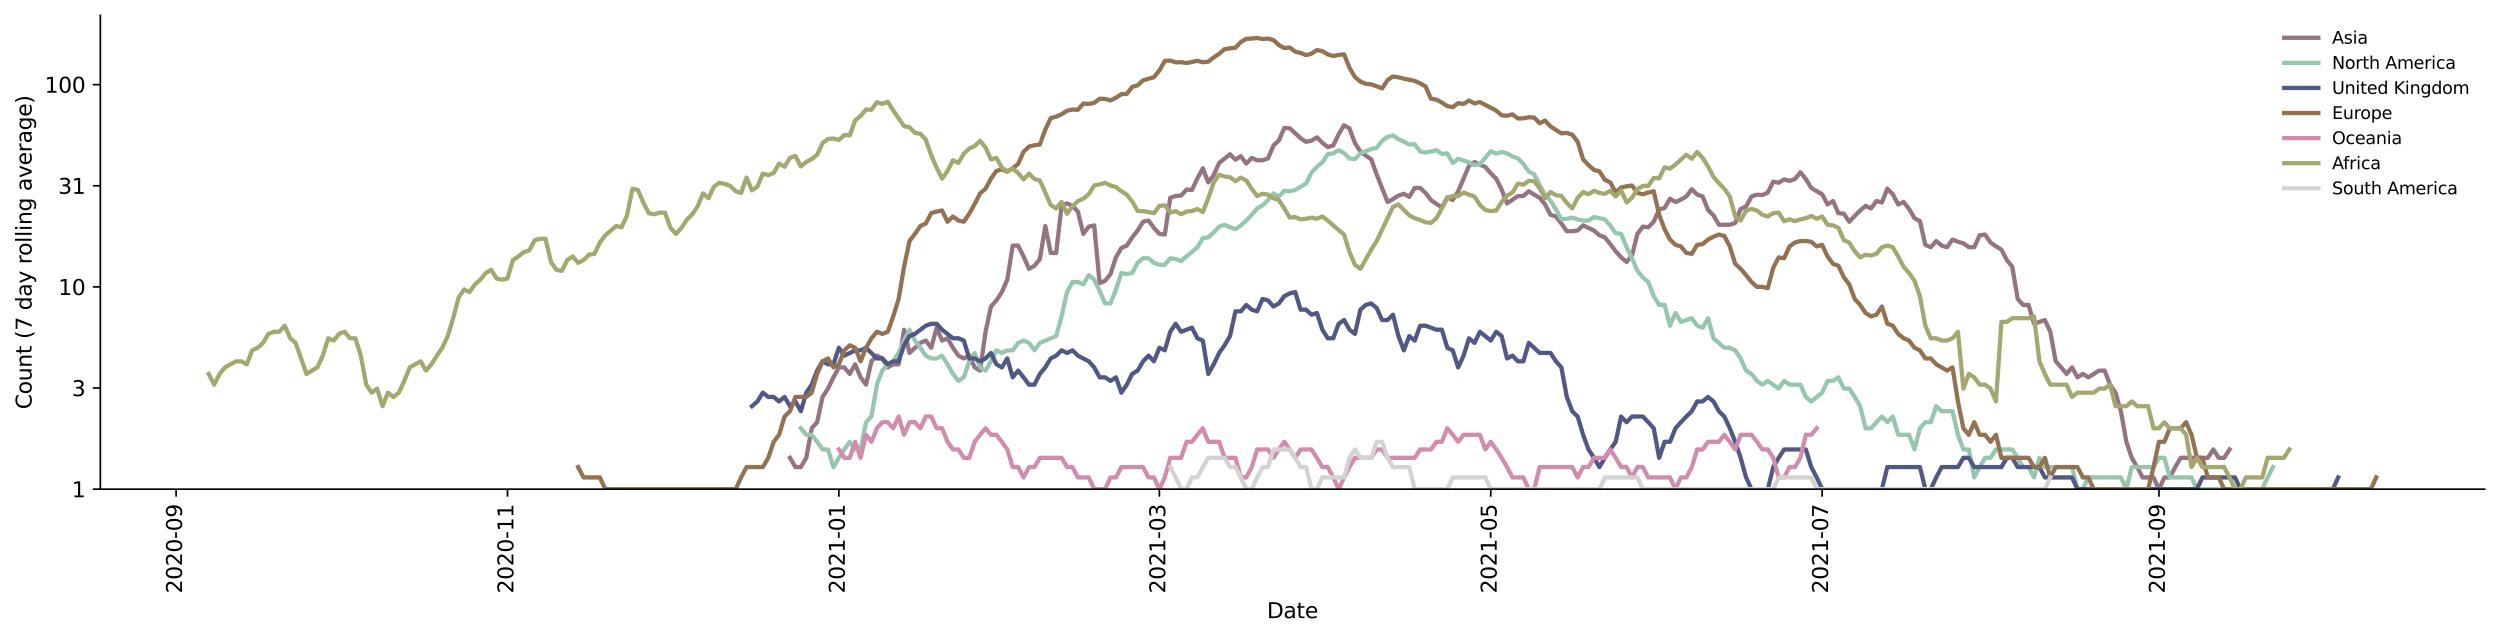<?xml version="1.0" encoding="utf-8" standalone="no"?>
<!DOCTYPE svg PUBLIC "-//W3C//DTD SVG 1.1//EN"
  "http://www.w3.org/Graphics/SVG/1.1/DTD/svg11.dtd">
<svg height="298.621pt" version="1.1" viewBox="0 0 1170.166 298.621" width="1170.166pt" xmlns="http://www.w3.org/2000/svg" xmlns:xlink="http://www.w3.org/1999/xlink">
 <defs>
  <style type="text/css">*{stroke-linecap:butt;stroke-linejoin:round;}</style>
 </defs>
 <g id="figure_1">
  <g id="patch_1">
   <path d="M 0 298.621 
L 1170.166 298.621 
L 1170.166 0 
L 0 0 
z
" style="fill:#ffffff;"/>
  </g>
  <g id="axes_1">
   <g id="patch_2">
    <path d="M 46.966 228.96 
L 1162.966 228.96 
L 1162.966 7.2 
L 46.966 7.2 
z
" style="fill:#ffffff;"/>
   </g>
   <g id="matplotlib.axis_1">
    <g id="xtick_1">
     <g id="line2d_1">
      <defs>
       <path d="M 0 0 
L 0 3.5 
" id="me92accaf63" style="stroke:#000000;stroke-width:0.8;"/>
      </defs>
      <g>
       <use style="stroke:#000000;stroke-width:0.8;" x="82.437" xlink:href="#me92accaf63" y="228.96"/>
      </g>
     </g>
     <g id="text_1">
      <!-- 2020-09 -->
      <g transform="translate(85.196 277.743)rotate(-90)scale(0.1 -0.1)">
       <defs>
        <path d="M 1228 531 
L 3431 531 
L 3431 0 
L 469 0 
L 469 531 
Q 828 903 1448 1529 
Q 2069 2156 2228 2338 
Q 2531 2678 2651 2914 
Q 2772 3150 2772 3378 
Q 2772 3750 2511 3984 
Q 2250 4219 1831 4219 
Q 1534 4219 1204 4116 
Q 875 4013 500 3803 
L 500 4441 
Q 881 4594 1212 4672 
Q 1544 4750 1819 4750 
Q 2544 4750 2975 4387 
Q 3406 4025 3406 3419 
Q 3406 3131 3298 2873 
Q 3191 2616 2906 2266 
Q 2828 2175 2409 1742 
Q 1991 1309 1228 531 
z
" id="DejaVuSans-32" transform="scale(0.016)"/>
        <path d="M 2034 4250 
Q 1547 4250 1301 3770 
Q 1056 3291 1056 2328 
Q 1056 1369 1301 889 
Q 1547 409 2034 409 
Q 2525 409 2770 889 
Q 3016 1369 3016 2328 
Q 3016 3291 2770 3770 
Q 2525 4250 2034 4250 
z
M 2034 4750 
Q 2819 4750 3233 4129 
Q 3647 3509 3647 2328 
Q 3647 1150 3233 529 
Q 2819 -91 2034 -91 
Q 1250 -91 836 529 
Q 422 1150 422 2328 
Q 422 3509 836 4129 
Q 1250 4750 2034 4750 
z
" id="DejaVuSans-30" transform="scale(0.016)"/>
        <path d="M 313 2009 
L 1997 2009 
L 1997 1497 
L 313 1497 
L 313 2009 
z
" id="DejaVuSans-2d" transform="scale(0.016)"/>
        <path d="M 703 97 
L 703 672 
Q 941 559 1184 500 
Q 1428 441 1663 441 
Q 2288 441 2617 861 
Q 2947 1281 2994 2138 
Q 2813 1869 2534 1725 
Q 2256 1581 1919 1581 
Q 1219 1581 811 2004 
Q 403 2428 403 3163 
Q 403 3881 828 4315 
Q 1253 4750 1959 4750 
Q 2769 4750 3195 4129 
Q 3622 3509 3622 2328 
Q 3622 1225 3098 567 
Q 2575 -91 1691 -91 
Q 1453 -91 1209 -44 
Q 966 3 703 97 
z
M 1959 2075 
Q 2384 2075 2632 2365 
Q 2881 2656 2881 3163 
Q 2881 3666 2632 3958 
Q 2384 4250 1959 4250 
Q 1534 4250 1286 3958 
Q 1038 3666 1038 3163 
Q 1038 2656 1286 2365 
Q 1534 2075 1959 2075 
z
" id="DejaVuSans-39" transform="scale(0.016)"/>
       </defs>
       <use xlink:href="#DejaVuSans-32"/>
       <use x="63.623" xlink:href="#DejaVuSans-30"/>
       <use x="127.246" xlink:href="#DejaVuSans-32"/>
       <use x="190.869" xlink:href="#DejaVuSans-30"/>
       <use x="254.492" xlink:href="#DejaVuSans-2d"/>
       <use x="290.576" xlink:href="#DejaVuSans-30"/>
       <use x="354.199" xlink:href="#DejaVuSans-39"/>
      </g>
     </g>
    </g>
    <g id="xtick_2">
     <g id="line2d_2">
      <g>
       <use style="stroke:#000000;stroke-width:0.8;" x="237.543" xlink:href="#me92accaf63" y="228.96"/>
      </g>
     </g>
     <g id="text_2">
      <!-- 2020-11 -->
      <g transform="translate(240.302 277.743)rotate(-90)scale(0.1 -0.1)">
       <defs>
        <path d="M 794 531 
L 1825 531 
L 1825 4091 
L 703 3866 
L 703 4441 
L 1819 4666 
L 2450 4666 
L 2450 531 
L 3481 531 
L 3481 0 
L 794 0 
L 794 531 
z
" id="DejaVuSans-31" transform="scale(0.016)"/>
       </defs>
       <use xlink:href="#DejaVuSans-32"/>
       <use x="63.623" xlink:href="#DejaVuSans-30"/>
       <use x="127.246" xlink:href="#DejaVuSans-32"/>
       <use x="190.869" xlink:href="#DejaVuSans-30"/>
       <use x="254.492" xlink:href="#DejaVuSans-2d"/>
       <use x="290.576" xlink:href="#DejaVuSans-31"/>
       <use x="354.199" xlink:href="#DejaVuSans-31"/>
      </g>
     </g>
    </g>
    <g id="xtick_3">
     <g id="line2d_3">
      <g>
       <use style="stroke:#000000;stroke-width:0.8;" x="392.648" xlink:href="#me92accaf63" y="228.96"/>
      </g>
     </g>
     <g id="text_3">
      <!-- 2021-01 -->
      <g transform="translate(395.408 277.743)rotate(-90)scale(0.1 -0.1)">
       <use xlink:href="#DejaVuSans-32"/>
       <use x="63.623" xlink:href="#DejaVuSans-30"/>
       <use x="127.246" xlink:href="#DejaVuSans-32"/>
       <use x="190.869" xlink:href="#DejaVuSans-31"/>
       <use x="254.492" xlink:href="#DejaVuSans-2d"/>
       <use x="290.576" xlink:href="#DejaVuSans-30"/>
       <use x="354.199" xlink:href="#DejaVuSans-31"/>
      </g>
     </g>
    </g>
    <g id="xtick_4">
     <g id="line2d_4">
      <g>
       <use style="stroke:#000000;stroke-width:0.8;" x="542.669" xlink:href="#me92accaf63" y="228.96"/>
      </g>
     </g>
     <g id="text_4">
      <!-- 2021-03 -->
      <g transform="translate(545.428 277.743)rotate(-90)scale(0.1 -0.1)">
       <defs>
        <path d="M 2597 2516 
Q 3050 2419 3304 2112 
Q 3559 1806 3559 1356 
Q 3559 666 3084 287 
Q 2609 -91 1734 -91 
Q 1441 -91 1130 -33 
Q 819 25 488 141 
L 488 750 
Q 750 597 1062 519 
Q 1375 441 1716 441 
Q 2309 441 2620 675 
Q 2931 909 2931 1356 
Q 2931 1769 2642 2001 
Q 2353 2234 1838 2234 
L 1294 2234 
L 1294 2753 
L 1863 2753 
Q 2328 2753 2575 2939 
Q 2822 3125 2822 3475 
Q 2822 3834 2567 4026 
Q 2313 4219 1838 4219 
Q 1578 4219 1281 4162 
Q 984 4106 628 3988 
L 628 4550 
Q 988 4650 1302 4700 
Q 1616 4750 1894 4750 
Q 2613 4750 3031 4423 
Q 3450 4097 3450 3541 
Q 3450 3153 3228 2886 
Q 3006 2619 2597 2516 
z
" id="DejaVuSans-33" transform="scale(0.016)"/>
       </defs>
       <use xlink:href="#DejaVuSans-32"/>
       <use x="63.623" xlink:href="#DejaVuSans-30"/>
       <use x="127.246" xlink:href="#DejaVuSans-32"/>
       <use x="190.869" xlink:href="#DejaVuSans-31"/>
       <use x="254.492" xlink:href="#DejaVuSans-2d"/>
       <use x="290.576" xlink:href="#DejaVuSans-30"/>
       <use x="354.199" xlink:href="#DejaVuSans-33"/>
      </g>
     </g>
    </g>
    <g id="xtick_5">
     <g id="line2d_5">
      <g>
       <use style="stroke:#000000;stroke-width:0.8;" x="697.775" xlink:href="#me92accaf63" y="228.96"/>
      </g>
     </g>
     <g id="text_5">
      <!-- 2021-05 -->
      <g transform="translate(700.534 277.743)rotate(-90)scale(0.1 -0.1)">
       <defs>
        <path d="M 691 4666 
L 3169 4666 
L 3169 4134 
L 1269 4134 
L 1269 2991 
Q 1406 3038 1543 3061 
Q 1681 3084 1819 3084 
Q 2600 3084 3056 2656 
Q 3513 2228 3513 1497 
Q 3513 744 3044 326 
Q 2575 -91 1722 -91 
Q 1428 -91 1123 -41 
Q 819 9 494 109 
L 494 744 
Q 775 591 1075 516 
Q 1375 441 1709 441 
Q 2250 441 2565 725 
Q 2881 1009 2881 1497 
Q 2881 1984 2565 2268 
Q 2250 2553 1709 2553 
Q 1456 2553 1204 2497 
Q 953 2441 691 2322 
L 691 4666 
z
" id="DejaVuSans-35" transform="scale(0.016)"/>
       </defs>
       <use xlink:href="#DejaVuSans-32"/>
       <use x="63.623" xlink:href="#DejaVuSans-30"/>
       <use x="127.246" xlink:href="#DejaVuSans-32"/>
       <use x="190.869" xlink:href="#DejaVuSans-31"/>
       <use x="254.492" xlink:href="#DejaVuSans-2d"/>
       <use x="290.576" xlink:href="#DejaVuSans-30"/>
       <use x="354.199" xlink:href="#DejaVuSans-35"/>
      </g>
     </g>
    </g>
    <g id="xtick_6">
     <g id="line2d_6">
      <g>
       <use style="stroke:#000000;stroke-width:0.8;" x="852.881" xlink:href="#me92accaf63" y="228.96"/>
      </g>
     </g>
     <g id="text_6">
      <!-- 2021-07 -->
      <g transform="translate(855.64 277.743)rotate(-90)scale(0.1 -0.1)">
       <defs>
        <path d="M 525 4666 
L 3525 4666 
L 3525 4397 
L 1831 0 
L 1172 0 
L 2766 4134 
L 525 4134 
L 525 4666 
z
" id="DejaVuSans-37" transform="scale(0.016)"/>
       </defs>
       <use xlink:href="#DejaVuSans-32"/>
       <use x="63.623" xlink:href="#DejaVuSans-30"/>
       <use x="127.246" xlink:href="#DejaVuSans-32"/>
       <use x="190.869" xlink:href="#DejaVuSans-31"/>
       <use x="254.492" xlink:href="#DejaVuSans-2d"/>
       <use x="290.576" xlink:href="#DejaVuSans-30"/>
       <use x="354.199" xlink:href="#DejaVuSans-37"/>
      </g>
     </g>
    </g>
    <g id="xtick_7">
     <g id="line2d_7">
      <g>
       <use style="stroke:#000000;stroke-width:0.8;" x="1010.53" xlink:href="#me92accaf63" y="228.96"/>
      </g>
     </g>
     <g id="text_7">
      <!-- 2021-09 -->
      <g transform="translate(1013.289 277.743)rotate(-90)scale(0.1 -0.1)">
       <use xlink:href="#DejaVuSans-32"/>
       <use x="63.623" xlink:href="#DejaVuSans-30"/>
       <use x="127.246" xlink:href="#DejaVuSans-32"/>
       <use x="190.869" xlink:href="#DejaVuSans-31"/>
       <use x="254.492" xlink:href="#DejaVuSans-2d"/>
       <use x="290.576" xlink:href="#DejaVuSans-30"/>
       <use x="354.199" xlink:href="#DejaVuSans-39"/>
      </g>
     </g>
    </g>
    <g id="text_8">
     <!-- Date -->
     <g transform="translate(593.015 289.341)scale(0.1 -0.1)">
      <defs>
       <path d="M 1259 4147 
L 1259 519 
L 2022 519 
Q 2988 519 3436 956 
Q 3884 1394 3884 2338 
Q 3884 3275 3436 3711 
Q 2988 4147 2022 4147 
L 1259 4147 
z
M 628 4666 
L 1925 4666 
Q 3281 4666 3915 4102 
Q 4550 3538 4550 2338 
Q 4550 1131 3912 565 
Q 3275 0 1925 0 
L 628 0 
L 628 4666 
z
" id="DejaVuSans-44" transform="scale(0.016)"/>
       <path d="M 2194 1759 
Q 1497 1759 1228 1600 
Q 959 1441 959 1056 
Q 959 750 1161 570 
Q 1363 391 1709 391 
Q 2188 391 2477 730 
Q 2766 1069 2766 1631 
L 2766 1759 
L 2194 1759 
z
M 3341 1997 
L 3341 0 
L 2766 0 
L 2766 531 
Q 2569 213 2275 61 
Q 1981 -91 1556 -91 
Q 1019 -91 701 211 
Q 384 513 384 1019 
Q 384 1609 779 1909 
Q 1175 2209 1959 2209 
L 2766 2209 
L 2766 2266 
Q 2766 2663 2505 2880 
Q 2244 3097 1772 3097 
Q 1472 3097 1187 3025 
Q 903 2953 641 2809 
L 641 3341 
Q 956 3463 1253 3523 
Q 1550 3584 1831 3584 
Q 2591 3584 2966 3190 
Q 3341 2797 3341 1997 
z
" id="DejaVuSans-61" transform="scale(0.016)"/>
       <path d="M 1172 4494 
L 1172 3500 
L 2356 3500 
L 2356 3053 
L 1172 3053 
L 1172 1153 
Q 1172 725 1289 603 
Q 1406 481 1766 481 
L 2356 481 
L 2356 0 
L 1766 0 
Q 1100 0 847 248 
Q 594 497 594 1153 
L 594 3053 
L 172 3053 
L 172 3500 
L 594 3500 
L 594 4494 
L 1172 4494 
z
" id="DejaVuSans-74" transform="scale(0.016)"/>
       <path d="M 3597 1894 
L 3597 1613 
L 953 1613 
Q 991 1019 1311 708 
Q 1631 397 2203 397 
Q 2534 397 2845 478 
Q 3156 559 3463 722 
L 3463 178 
Q 3153 47 2828 -22 
Q 2503 -91 2169 -91 
Q 1331 -91 842 396 
Q 353 884 353 1716 
Q 353 2575 817 3079 
Q 1281 3584 2069 3584 
Q 2775 3584 3186 3129 
Q 3597 2675 3597 1894 
z
M 3022 2063 
Q 3016 2534 2758 2815 
Q 2500 3097 2075 3097 
Q 1594 3097 1305 2825 
Q 1016 2553 972 2059 
L 3022 2063 
z
" id="DejaVuSans-65" transform="scale(0.016)"/>
      </defs>
      <use xlink:href="#DejaVuSans-44"/>
      <use x="77.002" xlink:href="#DejaVuSans-61"/>
      <use x="138.281" xlink:href="#DejaVuSans-74"/>
      <use x="177.49" xlink:href="#DejaVuSans-65"/>
     </g>
    </g>
   </g>
   <g id="matplotlib.axis_2">
    <g id="ytick_1">
     <g id="line2d_8">
      <defs>
       <path d="M 0 0 
L -3.5 0 
" id="m8eb1e1087e" style="stroke:#000000;stroke-width:0.8;"/>
      </defs>
      <g>
       <use style="stroke:#000000;stroke-width:0.8;" x="46.966" xlink:href="#m8eb1e1087e" y="228.96"/>
      </g>
     </g>
     <g id="text_9">
      <!-- 1 -->
      <g transform="translate(33.603 232.759)scale(0.1 -0.1)">
       <use xlink:href="#DejaVuSans-31"/>
      </g>
     </g>
    </g>
    <g id="ytick_2">
     <g id="line2d_9">
      <g>
       <use style="stroke:#000000;stroke-width:0.8;" x="46.966" xlink:href="#m8eb1e1087e" y="181.623"/>
      </g>
     </g>
     <g id="text_10">
      <!-- 3 -->
      <g transform="translate(33.603 185.422)scale(0.1 -0.1)">
       <use xlink:href="#DejaVuSans-33"/>
      </g>
     </g>
    </g>
    <g id="ytick_3">
     <g id="line2d_10">
      <g>
       <use style="stroke:#000000;stroke-width:0.8;" x="46.966" xlink:href="#m8eb1e1087e" y="134.286"/>
      </g>
     </g>
     <g id="text_11">
      <!-- 10 -->
      <g transform="translate(27.241 138.085)scale(0.1 -0.1)">
       <use xlink:href="#DejaVuSans-31"/>
       <use x="63.623" xlink:href="#DejaVuSans-30"/>
      </g>
     </g>
    </g>
    <g id="ytick_4">
     <g id="line2d_11">
      <g>
       <use style="stroke:#000000;stroke-width:0.8;" x="46.966" xlink:href="#m8eb1e1087e" y="86.949"/>
      </g>
     </g>
     <g id="text_12">
      <!-- 31 -->
      <g transform="translate(27.241 90.748)scale(0.1 -0.1)">
       <use xlink:href="#DejaVuSans-33"/>
       <use x="63.623" xlink:href="#DejaVuSans-31"/>
      </g>
     </g>
    </g>
    <g id="ytick_5">
     <g id="line2d_12">
      <g>
       <use style="stroke:#000000;stroke-width:0.8;" x="46.966" xlink:href="#m8eb1e1087e" y="39.612"/>
      </g>
     </g>
     <g id="text_13">
      <!-- 100 -->
      <g transform="translate(20.878 43.411)scale(0.1 -0.1)">
       <use xlink:href="#DejaVuSans-31"/>
       <use x="63.623" xlink:href="#DejaVuSans-30"/>
       <use x="127.246" xlink:href="#DejaVuSans-30"/>
      </g>
     </g>
    </g>
    <g id="text_14">
     <!-- Count (7 day rolling average) -->
     <g transform="translate(14.798 191.548)rotate(-90)scale(0.1 -0.1)">
      <defs>
       <path d="M 4122 4306 
L 4122 3641 
Q 3803 3938 3442 4084 
Q 3081 4231 2675 4231 
Q 1875 4231 1450 3742 
Q 1025 3253 1025 2328 
Q 1025 1406 1450 917 
Q 1875 428 2675 428 
Q 3081 428 3442 575 
Q 3803 722 4122 1019 
L 4122 359 
Q 3791 134 3420 21 
Q 3050 -91 2638 -91 
Q 1578 -91 968 557 
Q 359 1206 359 2328 
Q 359 3453 968 4101 
Q 1578 4750 2638 4750 
Q 3056 4750 3426 4639 
Q 3797 4528 4122 4306 
z
" id="DejaVuSans-43" transform="scale(0.016)"/>
       <path d="M 1959 3097 
Q 1497 3097 1228 2736 
Q 959 2375 959 1747 
Q 959 1119 1226 758 
Q 1494 397 1959 397 
Q 2419 397 2687 759 
Q 2956 1122 2956 1747 
Q 2956 2369 2687 2733 
Q 2419 3097 1959 3097 
z
M 1959 3584 
Q 2709 3584 3137 3096 
Q 3566 2609 3566 1747 
Q 3566 888 3137 398 
Q 2709 -91 1959 -91 
Q 1206 -91 779 398 
Q 353 888 353 1747 
Q 353 2609 779 3096 
Q 1206 3584 1959 3584 
z
" id="DejaVuSans-6f" transform="scale(0.016)"/>
       <path d="M 544 1381 
L 544 3500 
L 1119 3500 
L 1119 1403 
Q 1119 906 1312 657 
Q 1506 409 1894 409 
Q 2359 409 2629 706 
Q 2900 1003 2900 1516 
L 2900 3500 
L 3475 3500 
L 3475 0 
L 2900 0 
L 2900 538 
Q 2691 219 2414 64 
Q 2138 -91 1772 -91 
Q 1169 -91 856 284 
Q 544 659 544 1381 
z
M 1991 3584 
L 1991 3584 
z
" id="DejaVuSans-75" transform="scale(0.016)"/>
       <path d="M 3513 2113 
L 3513 0 
L 2938 0 
L 2938 2094 
Q 2938 2591 2744 2837 
Q 2550 3084 2163 3084 
Q 1697 3084 1428 2787 
Q 1159 2491 1159 1978 
L 1159 0 
L 581 0 
L 581 3500 
L 1159 3500 
L 1159 2956 
Q 1366 3272 1645 3428 
Q 1925 3584 2291 3584 
Q 2894 3584 3203 3211 
Q 3513 2838 3513 2113 
z
" id="DejaVuSans-6e" transform="scale(0.016)"/>
       <path id="DejaVuSans-20" transform="scale(0.016)"/>
       <path d="M 1984 4856 
Q 1566 4138 1362 3434 
Q 1159 2731 1159 2009 
Q 1159 1288 1364 580 
Q 1569 -128 1984 -844 
L 1484 -844 
Q 1016 -109 783 600 
Q 550 1309 550 2009 
Q 550 2706 781 3412 
Q 1013 4119 1484 4856 
L 1984 4856 
z
" id="DejaVuSans-28" transform="scale(0.016)"/>
       <path d="M 2906 2969 
L 2906 4863 
L 3481 4863 
L 3481 0 
L 2906 0 
L 2906 525 
Q 2725 213 2448 61 
Q 2172 -91 1784 -91 
Q 1150 -91 751 415 
Q 353 922 353 1747 
Q 353 2572 751 3078 
Q 1150 3584 1784 3584 
Q 2172 3584 2448 3432 
Q 2725 3281 2906 2969 
z
M 947 1747 
Q 947 1113 1208 752 
Q 1469 391 1925 391 
Q 2381 391 2643 752 
Q 2906 1113 2906 1747 
Q 2906 2381 2643 2742 
Q 2381 3103 1925 3103 
Q 1469 3103 1208 2742 
Q 947 2381 947 1747 
z
" id="DejaVuSans-64" transform="scale(0.016)"/>
       <path d="M 2059 -325 
Q 1816 -950 1584 -1140 
Q 1353 -1331 966 -1331 
L 506 -1331 
L 506 -850 
L 844 -850 
Q 1081 -850 1212 -737 
Q 1344 -625 1503 -206 
L 1606 56 
L 191 3500 
L 800 3500 
L 1894 763 
L 2988 3500 
L 3597 3500 
L 2059 -325 
z
" id="DejaVuSans-79" transform="scale(0.016)"/>
       <path d="M 2631 2963 
Q 2534 3019 2420 3045 
Q 2306 3072 2169 3072 
Q 1681 3072 1420 2755 
Q 1159 2438 1159 1844 
L 1159 0 
L 581 0 
L 581 3500 
L 1159 3500 
L 1159 2956 
Q 1341 3275 1631 3429 
Q 1922 3584 2338 3584 
Q 2397 3584 2469 3576 
Q 2541 3569 2628 3553 
L 2631 2963 
z
" id="DejaVuSans-72" transform="scale(0.016)"/>
       <path d="M 603 4863 
L 1178 4863 
L 1178 0 
L 603 0 
L 603 4863 
z
" id="DejaVuSans-6c" transform="scale(0.016)"/>
       <path d="M 603 3500 
L 1178 3500 
L 1178 0 
L 603 0 
L 603 3500 
z
M 603 4863 
L 1178 4863 
L 1178 4134 
L 603 4134 
L 603 4863 
z
" id="DejaVuSans-69" transform="scale(0.016)"/>
       <path d="M 2906 1791 
Q 2906 2416 2648 2759 
Q 2391 3103 1925 3103 
Q 1463 3103 1205 2759 
Q 947 2416 947 1791 
Q 947 1169 1205 825 
Q 1463 481 1925 481 
Q 2391 481 2648 825 
Q 2906 1169 2906 1791 
z
M 3481 434 
Q 3481 -459 3084 -895 
Q 2688 -1331 1869 -1331 
Q 1566 -1331 1297 -1286 
Q 1028 -1241 775 -1147 
L 775 -588 
Q 1028 -725 1275 -790 
Q 1522 -856 1778 -856 
Q 2344 -856 2625 -561 
Q 2906 -266 2906 331 
L 2906 616 
Q 2728 306 2450 153 
Q 2172 0 1784 0 
Q 1141 0 747 490 
Q 353 981 353 1791 
Q 353 2603 747 3093 
Q 1141 3584 1784 3584 
Q 2172 3584 2450 3431 
Q 2728 3278 2906 2969 
L 2906 3500 
L 3481 3500 
L 3481 434 
z
" id="DejaVuSans-67" transform="scale(0.016)"/>
       <path d="M 191 3500 
L 800 3500 
L 1894 563 
L 2988 3500 
L 3597 3500 
L 2284 0 
L 1503 0 
L 191 3500 
z
" id="DejaVuSans-76" transform="scale(0.016)"/>
       <path d="M 513 4856 
L 1013 4856 
Q 1481 4119 1714 3412 
Q 1947 2706 1947 2009 
Q 1947 1309 1714 600 
Q 1481 -109 1013 -844 
L 513 -844 
Q 928 -128 1133 580 
Q 1338 1288 1338 2009 
Q 1338 2731 1133 3434 
Q 928 4138 513 4856 
z
" id="DejaVuSans-29" transform="scale(0.016)"/>
      </defs>
      <use xlink:href="#DejaVuSans-43"/>
      <use x="69.824" xlink:href="#DejaVuSans-6f"/>
      <use x="131.006" xlink:href="#DejaVuSans-75"/>
      <use x="194.385" xlink:href="#DejaVuSans-6e"/>
      <use x="257.764" xlink:href="#DejaVuSans-74"/>
      <use x="296.973" xlink:href="#DejaVuSans-20"/>
      <use x="328.76" xlink:href="#DejaVuSans-28"/>
      <use x="367.773" xlink:href="#DejaVuSans-37"/>
      <use x="431.396" xlink:href="#DejaVuSans-20"/>
      <use x="463.184" xlink:href="#DejaVuSans-64"/>
      <use x="526.66" xlink:href="#DejaVuSans-61"/>
      <use x="587.939" xlink:href="#DejaVuSans-79"/>
      <use x="647.119" xlink:href="#DejaVuSans-20"/>
      <use x="678.906" xlink:href="#DejaVuSans-72"/>
      <use x="717.77" xlink:href="#DejaVuSans-6f"/>
      <use x="778.951" xlink:href="#DejaVuSans-6c"/>
      <use x="806.734" xlink:href="#DejaVuSans-6c"/>
      <use x="834.518" xlink:href="#DejaVuSans-69"/>
      <use x="862.301" xlink:href="#DejaVuSans-6e"/>
      <use x="925.68" xlink:href="#DejaVuSans-67"/>
      <use x="989.156" xlink:href="#DejaVuSans-20"/>
      <use x="1020.943" xlink:href="#DejaVuSans-61"/>
      <use x="1082.223" xlink:href="#DejaVuSans-76"/>
      <use x="1141.402" xlink:href="#DejaVuSans-65"/>
      <use x="1202.926" xlink:href="#DejaVuSans-72"/>
      <use x="1244.039" xlink:href="#DejaVuSans-61"/>
      <use x="1305.318" xlink:href="#DejaVuSans-67"/>
      <use x="1368.795" xlink:href="#DejaVuSans-65"/>
      <use x="1430.318" xlink:href="#DejaVuSans-29"/>
     </g>
    </g>
   </g>
   <g id="line2d_13">
    <path clip-path="url(#p0d7f355f17)" d="M 369.764 214.295 
L 372.307 218.627 
L 374.849 218.627 
L 377.392 214.295 
L 379.935 200.46 
L 382.478 197.624 
L 385.02 185.795 
L 387.563 181.876 
L 390.106 176.62 
L 392.648 171.961 
L 395.191 171.961 
L 397.734 175.008 
L 400.277 170.518 
L 402.819 176.62 
L 405.362 180.049 
L 407.905 169.124 
L 410.448 166.47 
L 412.99 167.776 
L 415.533 171.961 
L 418.076 170.518 
L 420.618 170.518 
L 423.161 154.322 
L 425.704 165.205 
L 430.789 160.501 
L 433.332 159.404 
L 435.875 162.786 
L 438.417 153.377 
L 440.96 159.404 
L 443.503 158.336 
L 446.046 162.786 
L 448.588 166.47 
L 451.131 167.776 
L 453.674 166.47 
L 456.216 171.961 
L 458.759 173.456 
L 461.302 155.289 
L 463.845 143.461 
L 466.387 140.624 
L 468.93 136.705 
L 471.473 130.905 
L 474.016 114.961 
L 476.558 114.961 
L 479.101 120.034 
L 481.644 125.822 
L 484.186 124.412 
L 486.729 121.299 
L 489.272 105.786 
L 491.815 118.405 
L 494.357 118.405 
L 496.9 96.144 
L 499.443 95.225 
L 501.985 96.377 
L 504.528 99.031 
L 507.071 109.471 
L 509.614 106.081 
L 512.156 105.494 
L 514.699 132.561 
L 517.242 131.449 
L 519.784 128.285 
L 522.327 120.452 
L 524.87 116.078 
L 527.413 114.961 
L 529.955 111.109 
L 532.498 107.895 
L 535.041 103.78 
L 537.584 103.225 
L 540.126 106.677 
L 542.669 109.471 
L 545.212 109.793 
L 547.754 92.586 
L 550.297 91.743 
L 552.84 91.534 
L 555.383 88.725 
L 557.925 88.92 
L 560.468 83.454 
L 563.011 78.782 
L 565.553 85.375 
L 568.096 81.946 
L 570.639 76.271 
L 575.724 72.184 
L 578.267 74.725 
L 580.81 73.102 
L 583.353 76.559 
L 585.895 73.905 
L 588.438 75.002 
L 590.981 75.002 
L 593.523 74.177 
L 596.066 68.112 
L 598.609 65.716 
L 601.152 59.84 
L 603.694 60.032 
L 608.78 64.73 
L 611.322 66.386 
L 613.865 65.827 
L 616.408 64.3 
L 618.951 66.839 
L 621.493 68.823 
L 624.036 68.112 
L 626.579 62.828 
L 629.121 58.609 
L 631.664 60.129 
L 634.207 66.953 
L 636.75 70.907 
L 639.292 72.837 
L 641.835 74.587 
L 644.378 81.619 
L 649.463 94.549 
L 652.006 93.23 
L 654.549 91.534 
L 657.091 90.712 
L 659.634 92.162 
L 662.177 87.957 
L 664.72 87.957 
L 667.262 90.307 
L 669.805 93.665 
L 672.348 95.453 
L 674.89 97.084 
L 677.433 92.374 
L 679.976 93.665 
L 682.519 89.509 
L 687.604 77.581 
L 690.147 75.844 
L 695.232 78.177 
L 697.775 81.132 
L 700.318 83.625 
L 702.86 88.725 
L 705.403 95.225 
L 710.489 91.743 
L 713.031 91.743 
L 715.574 89.509 
L 718.117 91.121 
L 720.659 92.586 
L 723.202 95.682 
L 725.745 100.554 
L 728.288 101.337 
L 730.83 104.628 
L 733.373 108.206 
L 735.916 108.206 
L 738.458 107.895 
L 741.001 105.494 
L 746.087 107.895 
L 748.629 110.118 
L 751.172 111.109 
L 753.715 114.233 
L 756.257 117.615 
L 758.8 120.452 
L 761.343 122.605 
L 763.886 119.621 
L 766.428 109.471 
L 768.971 106.081 
L 771.514 106.378 
L 774.057 103.78 
L 776.599 98.046 
L 779.142 97.322 
L 781.685 93.014 
L 784.227 94.549 
L 786.77 93.447 
L 789.313 91.952 
L 791.856 88.532 
L 794.398 91.121 
L 796.941 91.952 
L 799.484 98.29 
L 802.026 100.813 
L 804.569 105.203 
L 809.655 105.203 
L 812.197 104.343 
L 814.74 97.803 
L 817.283 96.611 
L 819.826 91.952 
L 822.368 91.121 
L 824.911 91.327 
L 827.454 90.106 
L 829.996 85.019 
L 832.539 85.554 
L 835.082 83.969 
L 837.625 84.666 
L 840.167 83.796 
L 842.71 80.651 
L 845.253 83.796 
L 847.795 87.957 
L 850.338 89.509 
L 852.881 90.916 
L 855.424 95.682 
L 857.966 94.105 
L 860.509 99.785 
L 863.052 100.04 
L 865.594 103.78 
L 868.137 101.074 
L 870.68 98.535 
L 873.223 96.377 
L 875.765 97.562 
L 878.308 94.105 
L 880.851 94.774 
L 883.394 88.339 
L 885.936 90.916 
L 888.479 95.682 
L 891.022 94.549 
L 893.564 97.803 
L 896.107 102.135 
L 898.65 103.501 
L 901.193 114.596 
L 903.735 115.702 
L 906.278 112.815 
L 908.821 114.961 
L 911.363 115.702 
L 913.906 112.124 
L 916.449 113.165 
L 918.992 113.874 
L 921.534 115.702 
L 924.077 115.702 
L 926.62 110.118 
L 929.162 109.793 
L 931.705 113.518 
L 934.248 115.33 
L 936.791 116.839 
L 939.333 121.73 
L 941.876 124.877 
L 944.419 139.945 
L 946.962 142.733 
L 949.504 142.733 
L 952.047 151.549 
L 957.132 149.799 
L 959.675 155.289 
L 962.218 169.124 
L 964.761 171.961 
L 967.303 175.008 
L 969.846 171.961 
L 972.389 176.62 
L 974.931 175.008 
L 977.474 176.62 
L 982.56 173.456 
L 985.102 173.456 
L 987.645 180.049 
L 990.188 183.789 
L 992.73 192.477 
L 995.273 206.798 
L 997.816 214.295 
L 1000.359 218.627 
L 1002.901 223.47 
L 1007.987 223.47 
L 1010.53 228.96 
L 1013.072 223.47 
L 1015.615 223.47 
L 1018.158 218.627 
L 1020.7 214.295 
L 1033.414 214.295 
L 1035.957 210.376 
L 1038.499 214.295 
L 1041.042 214.295 
L 1043.585 210.376 
L 1043.585 210.376 
" style="fill:none;stroke:#947383;stroke-linecap:square;stroke-width:2;"/>
   </g>
   <g id="line2d_14">
    <path clip-path="url(#p0d7f355f17)" d="M 374.849 200.46 
L 377.392 203.507 
L 379.935 203.507 
L 382.478 206.798 
L 385.02 210.376 
L 387.563 210.376 
L 390.106 218.627 
L 392.648 214.295 
L 395.191 210.376 
L 397.734 206.798 
L 400.277 210.376 
L 402.819 210.376 
L 405.362 197.624 
L 407.905 194.97 
L 410.448 180.049 
L 412.99 173.456 
L 415.533 170.518 
L 418.076 169.124 
L 420.618 165.205 
L 423.161 159.404 
L 425.704 154.322 
L 428.247 159.404 
L 430.789 162.786 
L 433.332 166.47 
L 435.875 167.776 
L 438.417 167.776 
L 440.96 166.47 
L 443.503 170.518 
L 446.046 175.008 
L 448.588 178.299 
L 451.131 176.62 
L 453.674 169.124 
L 456.216 165.205 
L 458.759 171.961 
L 461.302 173.456 
L 463.845 169.124 
L 466.387 163.978 
L 468.93 165.205 
L 471.473 163.978 
L 474.016 163.978 
L 476.558 160.501 
L 479.101 159.404 
L 481.644 160.501 
L 484.186 163.978 
L 486.729 160.501 
L 494.357 157.295 
L 496.9 148.121 
L 499.443 136.705 
L 501.985 132.001 
L 504.528 132.001 
L 507.071 133.128 
L 509.614 128.796 
L 512.156 130.905 
L 514.699 136.087 
L 517.242 142.018 
L 519.784 142.018 
L 522.327 135.478 
L 524.87 127.78 
L 527.413 128.285 
L 529.955 127.78 
L 532.498 123.049 
L 535.041 120.873 
L 537.584 120.873 
L 540.126 123.049 
L 542.669 123.953 
L 545.212 123.953 
L 547.754 120.873 
L 550.297 121.299 
L 552.84 122.165 
L 560.468 115.702 
L 563.011 111.445 
L 565.553 111.109 
L 568.096 108.833 
L 570.639 106.081 
L 573.182 105.203 
L 575.724 106.378 
L 578.267 107.282 
L 580.81 105.494 
L 583.353 103.225 
L 585.895 100.554 
L 588.438 97.562 
L 590.981 96.144 
L 593.523 93.665 
L 596.066 90.509 
L 598.609 91.952 
L 601.152 89.311 
L 603.694 89.509 
L 606.237 88.92 
L 611.322 85.914 
L 613.865 80.811 
L 616.408 78.027 
L 618.951 75.986 
L 621.493 72.184 
L 624.036 71.796 
L 626.579 70.283 
L 629.121 71.668 
L 631.664 74.177 
L 634.207 74.45 
L 636.75 71.796 
L 641.835 69.79 
L 644.378 69.183 
L 646.921 65.938 
L 649.463 64.086 
L 652.006 63.347 
L 654.549 65.166 
L 657.091 66.274 
L 659.634 67.645 
L 662.177 67.529 
L 664.72 70.907 
L 667.262 71.413 
L 669.805 70.907 
L 672.348 70.283 
L 674.89 72.054 
L 677.433 71.796 
L 679.976 76.271 
L 682.519 74.313 
L 687.604 75.986 
L 690.147 77.287 
L 692.689 76.703 
L 695.232 73.905 
L 697.775 70.781 
L 700.318 71.925 
L 702.86 71.159 
L 705.403 71.796 
L 707.946 73.235 
L 710.489 74.177 
L 713.031 76.703 
L 715.574 80.334 
L 718.117 81.619 
L 720.659 86.645 
L 723.202 91.121 
L 725.745 93.885 
L 728.288 98.046 
L 730.83 102.676 
L 733.373 102.405 
L 735.916 101.868 
L 738.458 102.676 
L 741.001 103.225 
L 743.544 103.225 
L 746.087 101.601 
L 751.172 102.676 
L 753.715 105.494 
L 756.257 109.151 
L 758.8 109.471 
L 761.343 115.702 
L 763.886 120.873 
L 766.428 126.79 
L 768.971 129.837 
L 771.514 132.001 
L 774.057 138.618 
L 776.599 142.733 
L 779.142 142.733 
L 781.685 152.453 
L 784.227 146.508 
L 786.77 150.665 
L 791.856 148.951 
L 794.398 152.453 
L 796.941 153.377 
L 799.484 148.951 
L 802.026 158.336 
L 807.112 162.786 
L 809.655 162.786 
L 812.197 163.978 
L 814.74 167.776 
L 817.283 173.456 
L 819.826 175.008 
L 822.368 178.299 
L 824.911 180.049 
L 827.454 178.299 
L 832.539 181.876 
L 835.082 178.299 
L 837.625 180.049 
L 842.71 180.049 
L 845.253 185.795 
L 847.795 187.904 
L 852.881 183.789 
L 855.424 178.299 
L 857.966 178.299 
L 860.509 176.62 
L 863.052 181.876 
L 865.594 181.876 
L 868.137 185.795 
L 870.68 190.127 
L 873.223 200.46 
L 875.765 200.46 
L 878.308 197.624 
L 880.851 194.97 
L 883.394 197.624 
L 885.936 194.97 
L 888.479 203.507 
L 893.564 203.507 
L 896.107 210.376 
L 898.65 200.46 
L 901.193 197.624 
L 903.735 197.624 
L 906.278 190.127 
L 908.821 192.477 
L 913.906 192.477 
L 916.449 203.507 
L 918.992 210.376 
L 921.534 210.376 
L 924.077 223.47 
L 926.62 218.627 
L 929.162 214.295 
L 931.705 214.295 
L 934.248 210.376 
L 941.876 210.376 
L 944.419 214.295 
L 946.962 218.627 
L 949.504 218.627 
L 952.047 223.47 
L 954.59 214.295 
L 957.132 218.627 
L 969.846 218.627 
L 972.389 228.96 
L 974.931 228.96 
L 977.474 223.47 
L 992.73 223.47 
L 995.273 228.96 
L 997.816 218.627 
L 1007.987 218.627 
L 1010.53 214.295 
L 1013.072 214.295 
L 1015.615 223.47 
L 1025.786 223.47 
L 1028.329 228.96 
L 1058.841 228.96 
L 1061.384 223.47 
L 1063.927 218.627 
L 1063.927 218.627 
" style="fill:none;stroke:#96c6ad;stroke-linecap:square;stroke-width:2;"/>
   </g>
   <g id="line2d_15">
    <path clip-path="url(#p0d7f355f17)" d="M 351.965 190.127 
L 354.508 187.904 
L 357.05 183.789 
L 359.593 185.795 
L 362.136 185.795 
L 364.679 187.904 
L 367.221 185.795 
L 369.764 190.127 
L 372.307 187.904 
L 374.849 192.477 
L 377.392 183.789 
L 379.935 180.049 
L 382.478 173.456 
L 385.02 169.124 
L 387.563 170.518 
L 390.106 170.518 
L 392.648 162.786 
L 395.191 166.47 
L 400.277 163.978 
L 402.819 163.978 
L 405.362 162.786 
L 410.448 167.776 
L 412.99 167.776 
L 415.533 170.518 
L 418.076 169.124 
L 420.618 169.124 
L 423.161 161.627 
L 425.704 157.295 
L 428.247 156.28 
L 433.332 152.453 
L 435.875 151.549 
L 438.417 151.549 
L 440.96 154.322 
L 446.046 158.336 
L 448.588 158.336 
L 451.131 159.404 
L 453.674 167.776 
L 456.216 167.776 
L 458.759 169.124 
L 461.302 167.776 
L 463.845 165.205 
L 466.387 170.518 
L 468.93 171.961 
L 471.473 167.776 
L 474.016 176.62 
L 476.558 173.456 
L 479.101 176.62 
L 481.644 180.049 
L 484.186 180.049 
L 486.729 175.008 
L 489.272 171.961 
L 491.815 167.776 
L 494.357 166.47 
L 496.9 163.978 
L 499.443 165.205 
L 501.985 163.978 
L 504.528 166.47 
L 509.614 169.124 
L 512.156 171.961 
L 514.699 176.62 
L 517.242 176.62 
L 519.784 178.299 
L 522.327 176.62 
L 524.87 183.789 
L 527.413 180.049 
L 529.955 175.008 
L 532.498 173.456 
L 535.041 169.124 
L 537.584 166.47 
L 540.126 169.124 
L 542.669 162.786 
L 545.212 163.978 
L 547.754 155.289 
L 550.297 151.549 
L 552.84 155.289 
L 557.925 153.377 
L 560.468 158.336 
L 563.011 159.404 
L 565.553 175.008 
L 568.096 170.518 
L 570.639 165.205 
L 573.182 161.627 
L 575.724 157.295 
L 578.267 145.725 
L 580.81 145.725 
L 583.353 142.733 
L 585.895 144.956 
L 588.438 145.725 
L 590.981 139.945 
L 593.523 140.624 
L 596.066 143.461 
L 598.609 142.018 
L 601.152 138.618 
L 603.694 137.333 
L 606.237 136.705 
L 608.78 144.956 
L 611.322 144.956 
L 613.865 147.306 
L 616.408 146.508 
L 618.951 154.322 
L 621.493 158.336 
L 624.036 158.336 
L 626.579 151.549 
L 629.121 149.799 
L 631.664 154.322 
L 634.207 156.28 
L 636.75 144.956 
L 639.292 142.733 
L 641.835 142.018 
L 644.378 144.202 
L 646.921 149.799 
L 649.463 149.799 
L 652.006 147.306 
L 654.549 157.295 
L 657.091 163.978 
L 659.634 157.295 
L 662.177 159.404 
L 664.72 152.453 
L 667.262 152.453 
L 672.348 154.322 
L 674.89 154.322 
L 677.433 162.786 
L 679.976 163.978 
L 682.519 171.961 
L 685.061 166.47 
L 687.604 158.336 
L 690.147 160.501 
L 692.689 155.289 
L 697.775 159.404 
L 700.318 155.289 
L 702.86 157.295 
L 705.403 167.776 
L 707.946 166.47 
L 710.489 169.124 
L 713.031 169.124 
L 715.574 160.501 
L 720.659 165.205 
L 725.745 165.205 
L 728.288 169.124 
L 730.83 171.961 
L 733.373 185.795 
L 735.916 192.477 
L 738.458 194.97 
L 741.001 203.507 
L 743.544 210.376 
L 746.087 214.295 
L 748.629 218.627 
L 751.172 214.295 
L 753.715 210.376 
L 756.257 206.798 
L 758.8 194.97 
L 761.343 197.624 
L 763.886 194.97 
L 768.971 194.97 
L 771.514 197.624 
L 774.057 200.46 
L 776.599 214.295 
L 779.142 206.798 
L 781.685 206.798 
L 784.227 200.46 
L 786.77 197.624 
L 789.313 194.97 
L 791.856 192.477 
L 794.398 187.904 
L 796.941 187.904 
L 799.484 185.795 
L 802.026 187.904 
L 804.569 192.477 
L 807.112 194.97 
L 809.655 200.46 
L 812.197 206.798 
L 814.74 214.295 
L 817.283 223.47 
L 819.826 228.96 
L 827.454 228.96 
L 829.996 218.627 
L 832.539 214.295 
L 835.082 210.376 
L 845.253 210.376 
L 847.795 218.627 
L 850.338 223.47 
L 852.881 228.96 
L 880.851 228.96 
L 883.394 218.627 
L 898.65 218.627 
L 901.193 228.96 
L 903.735 228.96 
L 906.278 223.47 
L 908.821 218.627 
L 916.449 218.627 
L 918.992 214.295 
L 921.534 214.295 
L 924.077 218.627 
L 936.791 218.627 
L 939.333 214.295 
L 941.876 214.295 
L 944.419 218.627 
L 954.59 218.627 
L 957.132 223.47 
L 969.846 223.47 
L 972.389 228.96 
L 1028.329 228.96 
L 1030.871 223.47 
L 1046.128 223.47 
L 1048.67 228.96 
L 1091.897 228.96 
L 1094.439 223.47 
L 1094.439 223.47 
" style="fill:none;stroke:#525886;stroke-linecap:square;stroke-width:2;"/>
   </g>
   <g id="line2d_16">
    <path clip-path="url(#p0d7f355f17)" d="M 270.598 218.627 
L 273.141 223.47 
L 280.769 223.47 
L 283.311 228.96 
L 344.337 228.96 
L 346.88 223.47 
L 349.422 218.627 
L 357.05 218.627 
L 359.593 214.295 
L 362.136 206.798 
L 364.679 203.507 
L 367.221 194.97 
L 369.764 192.477 
L 372.307 185.795 
L 377.392 185.795 
L 379.935 183.789 
L 382.478 175.008 
L 385.02 169.124 
L 387.563 167.776 
L 390.106 171.961 
L 392.648 170.518 
L 395.191 163.978 
L 397.734 161.627 
L 400.277 162.786 
L 402.819 169.124 
L 405.362 162.786 
L 407.905 158.336 
L 410.448 155.289 
L 412.99 156.28 
L 415.533 155.289 
L 418.076 148.121 
L 420.618 139.945 
L 423.161 124.877 
L 425.704 112.815 
L 428.247 109.471 
L 430.789 105.786 
L 433.332 104.628 
L 435.875 99.785 
L 438.417 99.031 
L 440.96 98.535 
L 443.503 103.78 
L 446.046 101.337 
L 448.588 103.225 
L 451.131 103.78 
L 453.674 100.04 
L 456.216 95.453 
L 458.759 90.509 
L 461.302 88.339 
L 463.845 83.625 
L 466.387 80.019 
L 468.93 79.241 
L 471.473 80.334 
L 474.016 78.782 
L 476.558 76.703 
L 479.101 71.032 
L 481.644 68.584 
L 484.186 67.994 
L 486.729 67.645 
L 489.272 60.615 
L 491.815 55.297 
L 494.357 54.614 
L 496.9 53.447 
L 499.443 51.834 
L 501.985 51.284 
L 504.528 51.362 
L 507.071 48.494 
L 509.614 48.64 
L 512.156 48.131 
L 514.699 46.225 
L 517.242 46.294 
L 519.784 46.991 
L 522.327 45.745 
L 524.87 44.075 
L 527.413 43.944 
L 529.955 40.683 
L 532.498 39.907 
L 535.041 37.606 
L 540.126 36.123 
L 542.669 33.006 
L 545.212 28.51 
L 547.754 28.331 
L 550.297 29.188 
L 552.84 29.142 
L 555.383 29.508 
L 560.468 28.465 
L 563.011 29.142 
L 565.553 28.87 
L 568.096 26.84 
L 570.639 25.236 
L 573.182 22.98 
L 578.267 22.319 
L 580.81 19.668 
L 583.353 18.142 
L 585.895 18.072 
L 588.438 17.76 
L 590.981 18.281 
L 593.523 18.072 
L 596.066 18.738 
L 598.609 21.103 
L 601.152 22.474 
L 603.694 22.242 
L 606.237 24.173 
L 608.78 24.783 
L 611.322 25.778 
L 613.865 25.112 
L 616.408 23.413 
L 618.951 23.932 
L 621.493 25.485 
L 624.036 26.199 
L 626.579 25.736 
L 629.121 25.443 
L 631.664 31.774 
L 634.207 36.069 
L 636.75 38.169 
L 639.292 39.261 
L 641.835 39.495 
L 644.378 40.383 
L 646.921 41.413 
L 649.463 37.494 
L 652.006 35.8 
L 654.549 36.177 
L 657.091 36.83 
L 662.177 37.887 
L 664.72 39.029 
L 667.262 40.443 
L 669.805 46.225 
L 672.348 46.641 
L 674.89 47.987 
L 677.433 49.678 
L 679.976 50.13 
L 682.519 48.276 
L 685.061 48.64 
L 687.604 47.061 
L 690.147 48.421 
L 692.689 47.772 
L 700.318 51.755 
L 702.86 53.943 
L 705.403 54.193 
L 707.946 53.529 
L 710.489 55.469 
L 713.031 55.383 
L 715.574 54.869 
L 718.117 55.039 
L 720.659 57.687 
L 723.202 56.43 
L 725.745 59.173 
L 730.83 62.416 
L 733.373 62.212 
L 735.916 63.035 
L 738.458 66.386 
L 741.001 74.587 
L 743.544 77.287 
L 746.087 79.55 
L 748.629 80.176 
L 751.172 84.142 
L 753.715 85.375 
L 756.257 90.106 
L 758.8 87.767 
L 761.343 87.202 
L 763.886 86.83 
L 766.428 90.307 
L 768.971 90.916 
L 771.514 90.106 
L 774.057 89.509 
L 776.599 100.554 
L 779.142 107.282 
L 781.685 112.124 
L 784.227 114.596 
L 786.77 115.33 
L 789.313 118.405 
L 791.856 118.807 
L 794.398 114.596 
L 796.941 114.233 
L 799.484 112.124 
L 802.026 110.776 
L 804.569 109.793 
L 807.112 110.446 
L 809.655 115.33 
L 812.197 123.499 
L 814.74 125.822 
L 817.283 128.796 
L 819.826 132.001 
L 822.368 134.286 
L 824.911 134.286 
L 827.454 134.878 
L 829.996 125.347 
L 832.539 120.452 
L 835.082 120.873 
L 837.625 115.33 
L 840.167 113.518 
L 842.71 112.815 
L 845.253 112.815 
L 847.795 113.165 
L 850.338 115.33 
L 852.881 114.596 
L 855.424 120.034 
L 857.966 123.499 
L 860.509 124.412 
L 863.052 129.837 
L 865.594 133.128 
L 868.137 139.945 
L 870.68 142.733 
L 873.223 146.508 
L 875.765 148.121 
L 878.308 147.306 
L 880.851 143.461 
L 883.394 151.549 
L 885.936 152.453 
L 888.479 156.28 
L 891.022 158.336 
L 893.564 159.404 
L 896.107 162.786 
L 898.65 163.978 
L 901.193 167.776 
L 903.735 167.776 
L 906.278 170.518 
L 911.363 173.456 
L 913.906 171.961 
L 916.449 187.904 
L 918.992 200.46 
L 921.534 203.507 
L 924.077 197.624 
L 926.62 203.507 
L 929.162 203.507 
L 931.705 206.798 
L 934.248 203.507 
L 936.791 214.295 
L 949.504 214.295 
L 952.047 218.627 
L 954.59 218.627 
L 957.132 214.295 
L 959.675 223.47 
L 962.218 218.627 
L 972.389 218.627 
L 974.931 223.47 
L 977.474 223.47 
L 980.017 228.96 
L 1005.444 228.96 
L 1007.987 218.627 
L 1010.53 206.798 
L 1013.072 206.798 
L 1015.615 200.46 
L 1020.7 200.46 
L 1023.243 197.624 
L 1025.786 203.507 
L 1028.329 214.295 
L 1030.871 214.295 
L 1033.414 223.47 
L 1038.499 223.47 
L 1041.042 228.96 
L 1109.696 228.96 
L 1112.238 223.47 
L 1112.238 223.47 
" style="fill:none;stroke:#937252;stroke-linecap:square;stroke-width:2;"/>
   </g>
   <g id="line2d_17">
    <path clip-path="url(#p0d7f355f17)" d="M 392.648 210.376 
L 395.191 214.295 
L 397.734 214.295 
L 400.277 206.798 
L 402.819 214.295 
L 405.362 203.507 
L 407.905 206.798 
L 410.448 200.46 
L 412.99 197.624 
L 415.533 197.624 
L 418.076 200.46 
L 420.618 194.97 
L 423.161 203.507 
L 425.704 197.624 
L 428.247 197.624 
L 430.789 200.46 
L 433.332 194.97 
L 435.875 194.97 
L 438.417 200.46 
L 440.96 200.46 
L 443.503 206.798 
L 446.046 210.376 
L 448.588 210.376 
L 451.131 214.295 
L 453.674 214.295 
L 456.216 206.798 
L 458.759 203.507 
L 461.302 200.46 
L 463.845 203.507 
L 466.387 203.507 
L 468.93 206.798 
L 471.473 210.376 
L 474.016 218.627 
L 476.558 218.627 
L 479.101 223.47 
L 481.644 218.627 
L 484.186 218.627 
L 486.729 214.295 
L 496.9 214.295 
L 499.443 218.627 
L 501.985 218.627 
L 504.528 223.47 
L 509.614 223.47 
L 512.156 228.96 
L 517.242 228.96 
L 519.784 223.47 
L 522.327 223.47 
L 524.87 218.627 
L 535.041 218.627 
L 537.584 223.47 
L 540.126 223.47 
L 542.669 228.96 
L 545.212 223.47 
L 547.754 214.295 
L 552.84 214.295 
L 555.383 206.798 
L 557.925 206.798 
L 560.468 203.507 
L 563.011 200.46 
L 565.553 206.798 
L 570.639 206.798 
L 573.182 214.295 
L 578.267 214.295 
L 580.81 223.47 
L 583.353 223.47 
L 585.895 218.627 
L 588.438 210.376 
L 593.523 210.376 
L 596.066 214.295 
L 598.609 210.376 
L 601.152 206.798 
L 603.694 210.376 
L 606.237 214.295 
L 608.78 210.376 
L 613.865 210.376 
L 616.408 214.295 
L 618.951 218.627 
L 621.493 218.627 
L 624.036 223.47 
L 626.579 228.96 
L 629.121 223.47 
L 631.664 218.627 
L 634.207 214.295 
L 641.835 214.295 
L 644.378 210.376 
L 646.921 210.376 
L 649.463 214.295 
L 662.177 214.295 
L 664.72 210.376 
L 669.805 210.376 
L 672.348 206.798 
L 674.89 206.798 
L 677.433 200.46 
L 679.976 203.507 
L 682.519 206.798 
L 685.061 203.507 
L 692.689 203.507 
L 695.232 210.376 
L 697.775 206.798 
L 700.318 210.376 
L 702.86 214.295 
L 705.403 218.627 
L 707.946 223.47 
L 713.031 223.47 
L 715.574 228.96 
L 718.117 228.96 
L 720.659 218.627 
L 735.916 218.627 
L 738.458 223.47 
L 741.001 218.627 
L 743.544 218.627 
L 746.087 214.295 
L 751.172 214.295 
L 753.715 210.376 
L 756.257 214.295 
L 758.8 218.627 
L 761.343 218.627 
L 763.886 223.47 
L 766.428 218.627 
L 768.971 218.627 
L 771.514 223.47 
L 781.685 223.47 
L 784.227 228.96 
L 786.77 223.47 
L 789.313 223.47 
L 791.856 218.627 
L 794.398 210.376 
L 796.941 210.376 
L 799.484 206.798 
L 804.569 206.798 
L 807.112 203.507 
L 809.655 206.798 
L 812.197 210.376 
L 814.74 203.507 
L 819.826 203.507 
L 822.368 206.798 
L 824.911 210.376 
L 827.454 210.376 
L 829.996 214.295 
L 832.539 223.47 
L 835.082 223.47 
L 837.625 218.627 
L 840.167 218.627 
L 842.71 214.295 
L 845.253 203.507 
L 847.795 203.507 
L 850.338 200.46 
L 850.338 200.46 
" style="fill:none;stroke:#d18cad;stroke-linecap:square;stroke-width:2;"/>
   </g>
   <g id="line2d_18">
    <path clip-path="url(#p0d7f355f17)" d="M 97.693 175.008 
L 100.236 180.049 
L 102.778 175.008 
L 105.321 171.961 
L 110.406 169.124 
L 112.949 169.124 
L 115.492 170.518 
L 118.035 163.978 
L 120.577 162.786 
L 123.12 160.501 
L 125.663 156.28 
L 128.206 155.289 
L 130.748 155.289 
L 133.291 152.453 
L 135.834 158.336 
L 138.376 160.501 
L 143.462 175.008 
L 148.547 171.961 
L 151.09 166.47 
L 153.633 158.336 
L 156.175 159.404 
L 158.718 156.28 
L 161.261 155.289 
L 163.804 158.336 
L 166.346 158.336 
L 168.889 166.47 
L 171.432 180.049 
L 173.975 183.789 
L 176.517 181.876 
L 179.06 190.127 
L 181.603 183.789 
L 184.145 185.795 
L 186.688 183.789 
L 189.231 178.299 
L 191.774 171.961 
L 196.859 169.124 
L 199.402 173.456 
L 201.944 170.518 
L 204.487 166.47 
L 207.03 162.786 
L 209.573 157.295 
L 212.115 148.951 
L 214.658 139.276 
L 217.201 135.478 
L 219.743 136.705 
L 222.286 133.128 
L 224.829 130.905 
L 227.372 127.78 
L 229.914 126.303 
L 232.457 130.367 
L 235 130.905 
L 237.543 130.367 
L 240.085 121.73 
L 242.628 120.034 
L 245.171 118.008 
L 247.713 117.225 
L 250.256 112.469 
L 252.799 111.783 
L 255.342 111.783 
L 257.884 122.605 
L 260.427 126.303 
L 262.97 126.79 
L 265.512 121.73 
L 268.055 120.034 
L 270.598 123.049 
L 273.141 121.73 
L 275.683 119.212 
L 278.226 118.807 
L 280.769 113.518 
L 283.311 110.118 
L 288.397 105.786 
L 290.94 106.378 
L 293.482 100.813 
L 296.025 88.339 
L 298.568 88.92 
L 301.111 94.774 
L 303.653 99.785 
L 306.196 100.296 
L 308.739 99.532 
L 311.281 99.532 
L 313.824 106.677 
L 316.367 109.471 
L 318.91 106.677 
L 321.452 102.95 
L 323.995 100.296 
L 326.538 96.611 
L 329.08 90.509 
L 331.623 92.8 
L 334.166 87.39 
L 336.709 85.554 
L 339.251 86.096 
L 341.794 87.016 
L 344.337 89.509 
L 346.88 90.307 
L 349.422 83.114 
L 351.965 89.115 
L 354.508 87.39 
L 357.05 81.294 
L 359.593 81.946 
L 362.136 80.971 
L 364.679 76.559 
L 367.221 78.027 
L 369.764 73.905 
L 372.307 72.969 
L 374.849 77.878 
L 377.392 75.844 
L 379.935 74.45 
L 382.478 72.444 
L 385.02 66.953 
L 387.563 65.056 
L 390.106 64.839 
L 392.648 65.495 
L 395.191 63.243 
L 397.734 63.347 
L 400.277 56.342 
L 402.819 54.277 
L 405.362 51.284 
L 407.905 51.362 
L 410.448 47.843 
L 412.99 48.64 
L 415.533 47.629 
L 418.076 51.676 
L 423.161 59.078 
L 425.704 59.552 
L 428.247 62.212 
L 430.789 62.621 
L 433.332 65.385 
L 435.875 72.706 
L 438.417 78.478 
L 440.96 83.625 
L 443.503 80.019 
L 446.046 75.002 
L 448.588 76.271 
L 451.131 71.925 
L 453.674 69.546 
L 456.216 68.347 
L 458.759 65.938 
L 461.302 69.062 
L 463.845 74.587 
L 466.387 73.905 
L 468.93 78.478 
L 471.473 80.176 
L 474.016 78.934 
L 476.558 80.971 
L 479.101 83.969 
L 481.644 81.294 
L 484.186 83.796 
L 486.729 84.49 
L 491.815 95.913 
L 494.357 97.562 
L 496.9 94.549 
L 499.443 100.04 
L 501.985 96.611 
L 504.528 94.105 
L 507.071 93.014 
L 509.614 90.916 
L 512.156 86.83 
L 514.699 86.278 
L 517.242 85.554 
L 519.784 86.83 
L 522.327 87.578 
L 524.87 89.509 
L 527.413 91.121 
L 529.955 94.327 
L 532.498 98.782 
L 535.041 98.782 
L 540.126 99.785 
L 542.669 96.377 
L 545.212 96.144 
L 547.754 99.532 
L 550.297 98.782 
L 552.84 100.296 
L 555.383 99.031 
L 557.925 98.782 
L 560.468 97.803 
L 563.011 99.281 
L 565.553 92.8 
L 568.096 85.375 
L 570.639 81.782 
L 573.182 82.609 
L 575.724 82.945 
L 578.267 84.842 
L 580.81 83.114 
L 583.353 84.49 
L 585.895 88.339 
L 588.438 91.743 
L 590.981 90.712 
L 593.523 91.121 
L 596.066 92.8 
L 598.609 93.665 
L 601.152 97.562 
L 603.694 101.868 
L 606.237 101.601 
L 608.78 102.676 
L 611.322 102.405 
L 613.865 101.868 
L 616.408 102.405 
L 618.951 101.337 
L 621.493 103.225 
L 624.036 105.494 
L 629.121 109.793 
L 631.664 118.008 
L 634.207 123.953 
L 636.75 125.822 
L 641.835 116.839 
L 644.378 112.815 
L 649.463 102.135 
L 652.006 96.847 
L 654.549 95.682 
L 659.634 100.813 
L 662.177 102.135 
L 664.72 102.95 
L 667.262 104.061 
L 669.805 104.343 
L 672.348 102.135 
L 674.89 97.562 
L 677.433 92.586 
L 679.976 91.743 
L 682.519 91.743 
L 685.061 90.106 
L 687.604 91.121 
L 690.147 91.952 
L 692.689 95.913 
L 695.232 98.29 
L 697.775 98.782 
L 700.318 98.535 
L 702.86 94.549 
L 705.403 91.534 
L 707.946 90.106 
L 710.489 85.914 
L 713.031 86.461 
L 715.574 84.666 
L 718.117 84.842 
L 720.659 88.148 
L 723.202 92.8 
L 725.745 89.906 
L 728.288 91.327 
L 730.83 91.743 
L 733.373 94.999 
L 735.916 97.562 
L 738.458 92.586 
L 741.001 89.906 
L 743.544 90.916 
L 746.087 89.311 
L 748.629 90.307 
L 751.172 90.712 
L 753.715 89.311 
L 756.257 91.952 
L 758.8 89.115 
L 761.343 94.774 
L 763.886 92.586 
L 766.428 88.532 
L 768.971 87.016 
L 771.514 87.016 
L 774.057 83.284 
L 776.599 83.454 
L 779.142 78.328 
L 781.685 78.934 
L 784.227 76.994 
L 789.313 72.444 
L 791.856 74.313 
L 794.398 71.159 
L 796.941 73.905 
L 799.484 77.878 
L 802.026 82.777 
L 804.569 85.734 
L 807.112 88.339 
L 809.655 91.952 
L 812.197 101.337 
L 814.74 103.225 
L 817.283 98.535 
L 819.826 97.803 
L 822.368 98.535 
L 824.911 100.554 
L 827.454 101.337 
L 829.996 99.785 
L 832.539 99.532 
L 835.082 103.501 
L 837.625 102.676 
L 840.167 103.501 
L 842.71 102.676 
L 845.253 102.135 
L 847.795 101.074 
L 850.338 102.405 
L 852.881 101.337 
L 855.424 105.203 
L 857.966 105.494 
L 860.509 106.677 
L 863.052 112.469 
L 865.594 113.518 
L 868.137 117.615 
L 870.68 120.452 
L 873.223 119.212 
L 875.765 119.621 
L 878.308 118.807 
L 880.851 115.702 
L 883.394 114.961 
L 885.936 115.702 
L 888.479 120.034 
L 891.022 124.877 
L 893.564 127.78 
L 896.107 131.449 
L 898.65 138.618 
L 901.193 152.453 
L 903.735 158.336 
L 906.278 158.336 
L 908.821 159.404 
L 911.363 159.404 
L 913.906 158.336 
L 916.449 155.289 
L 918.992 181.876 
L 921.534 175.008 
L 924.077 176.62 
L 926.62 180.049 
L 929.162 180.049 
L 931.705 181.876 
L 934.248 187.904 
L 936.791 150.665 
L 939.333 150.665 
L 941.876 148.951 
L 949.504 148.951 
L 952.047 148.121 
L 954.59 169.124 
L 957.132 175.008 
L 959.675 180.049 
L 967.303 180.049 
L 969.846 185.795 
L 972.389 183.789 
L 980.017 183.789 
L 982.56 181.876 
L 985.102 181.876 
L 987.645 180.049 
L 990.188 190.127 
L 995.273 190.127 
L 997.816 187.904 
L 1000.359 190.127 
L 1005.444 190.127 
L 1007.987 200.46 
L 1010.53 200.46 
L 1013.072 197.624 
L 1015.615 200.46 
L 1020.7 200.46 
L 1023.243 203.507 
L 1025.786 218.627 
L 1028.329 214.295 
L 1030.871 218.627 
L 1041.042 218.627 
L 1043.585 223.47 
L 1046.128 228.96 
L 1048.67 228.96 
L 1051.213 223.47 
L 1058.841 223.47 
L 1061.384 214.295 
L 1069.012 214.295 
L 1071.555 210.376 
L 1071.555 210.376 
" style="fill:none;stroke:#a4a86f;stroke-linecap:square;stroke-width:2;"/>
   </g>
   <g id="line2d_19">
    <path clip-path="url(#p0d7f355f17)" d="M 547.754 218.627 
L 550.297 223.47 
L 552.84 228.96 
L 555.383 228.96 
L 557.925 223.47 
L 560.468 223.47 
L 563.011 218.627 
L 565.553 214.295 
L 573.182 214.295 
L 575.724 218.627 
L 578.267 218.627 
L 580.81 223.47 
L 583.353 228.96 
L 585.895 228.96 
L 588.438 223.47 
L 590.981 218.627 
L 593.523 218.627 
L 596.066 210.376 
L 603.694 210.376 
L 606.237 214.295 
L 608.78 218.627 
L 611.322 218.627 
L 613.865 228.96 
L 616.408 228.96 
L 618.951 223.47 
L 629.121 223.47 
L 631.664 214.295 
L 634.207 210.376 
L 636.75 214.295 
L 641.835 214.295 
L 644.378 206.798 
L 646.921 206.798 
L 649.463 214.295 
L 652.006 218.627 
L 659.634 218.627 
L 662.177 228.96 
L 677.433 228.96 
L 679.976 223.47 
L 695.232 223.47 
L 697.775 228.96 
L 748.629 228.96 
L 751.172 223.47 
L 766.428 223.47 
L 768.971 228.96 
L 829.996 228.96 
L 832.539 223.47 
L 847.795 223.47 
L 850.338 228.96 
L 957.132 228.96 
L 959.675 223.47 
L 959.675 223.47 
" style="fill:none;stroke:#d3d3d3;stroke-linecap:square;stroke-width:2;"/>
   </g>
   <g id="patch_3">
    <path d="M 46.966 228.96 
L 46.966 7.2 
" style="fill:none;stroke:#000000;stroke-linecap:square;stroke-linejoin:miter;stroke-width:0.8;"/>
   </g>
   <g id="patch_4">
    <path d="M 46.966 228.96 
L 1162.966 228.96 
" style="fill:none;stroke:#000000;stroke-linecap:square;stroke-linejoin:miter;stroke-width:0.8;"/>
   </g>
   <g id="legend_1">
    <g id="line2d_20">
     <path d="M 1069.154 17.679 
L 1085.154 17.679 
" style="fill:none;stroke:#947383;stroke-linecap:square;stroke-width:2;"/>
    </g>
    <g id="line2d_21"/>
    <g id="text_15">
     <!-- Asia -->
     <g transform="translate(1091.554 20.479)scale(0.08 -0.08)">
      <defs>
       <path d="M 2188 4044 
L 1331 1722 
L 3047 1722 
L 2188 4044 
z
M 1831 4666 
L 2547 4666 
L 4325 0 
L 3669 0 
L 3244 1197 
L 1141 1197 
L 716 0 
L 50 0 
L 1831 4666 
z
" id="DejaVuSans-41" transform="scale(0.016)"/>
       <path d="M 2834 3397 
L 2834 2853 
Q 2591 2978 2328 3040 
Q 2066 3103 1784 3103 
Q 1356 3103 1142 2972 
Q 928 2841 928 2578 
Q 928 2378 1081 2264 
Q 1234 2150 1697 2047 
L 1894 2003 
Q 2506 1872 2764 1633 
Q 3022 1394 3022 966 
Q 3022 478 2636 193 
Q 2250 -91 1575 -91 
Q 1294 -91 989 -36 
Q 684 19 347 128 
L 347 722 
Q 666 556 975 473 
Q 1284 391 1588 391 
Q 1994 391 2212 530 
Q 2431 669 2431 922 
Q 2431 1156 2273 1281 
Q 2116 1406 1581 1522 
L 1381 1569 
Q 847 1681 609 1914 
Q 372 2147 372 2553 
Q 372 3047 722 3315 
Q 1072 3584 1716 3584 
Q 2034 3584 2315 3537 
Q 2597 3491 2834 3397 
z
" id="DejaVuSans-73" transform="scale(0.016)"/>
      </defs>
      <use xlink:href="#DejaVuSans-41"/>
      <use x="68.408" xlink:href="#DejaVuSans-73"/>
      <use x="120.508" xlink:href="#DejaVuSans-69"/>
      <use x="148.291" xlink:href="#DejaVuSans-61"/>
     </g>
    </g>
    <g id="line2d_22">
     <path d="M 1069.154 29.421 
L 1085.154 29.421 
" style="fill:none;stroke:#96c6ad;stroke-linecap:square;stroke-width:2;"/>
    </g>
    <g id="line2d_23"/>
    <g id="text_16">
     <!-- North America -->
     <g transform="translate(1091.554 32.221)scale(0.08 -0.08)">
      <defs>
       <path d="M 628 4666 
L 1478 4666 
L 3547 763 
L 3547 4666 
L 4159 4666 
L 4159 0 
L 3309 0 
L 1241 3903 
L 1241 0 
L 628 0 
L 628 4666 
z
" id="DejaVuSans-4e" transform="scale(0.016)"/>
       <path d="M 3513 2113 
L 3513 0 
L 2938 0 
L 2938 2094 
Q 2938 2591 2744 2837 
Q 2550 3084 2163 3084 
Q 1697 3084 1428 2787 
Q 1159 2491 1159 1978 
L 1159 0 
L 581 0 
L 581 4863 
L 1159 4863 
L 1159 2956 
Q 1366 3272 1645 3428 
Q 1925 3584 2291 3584 
Q 2894 3584 3203 3211 
Q 3513 2838 3513 2113 
z
" id="DejaVuSans-68" transform="scale(0.016)"/>
       <path d="M 3328 2828 
Q 3544 3216 3844 3400 
Q 4144 3584 4550 3584 
Q 5097 3584 5394 3201 
Q 5691 2819 5691 2113 
L 5691 0 
L 5113 0 
L 5113 2094 
Q 5113 2597 4934 2840 
Q 4756 3084 4391 3084 
Q 3944 3084 3684 2787 
Q 3425 2491 3425 1978 
L 3425 0 
L 2847 0 
L 2847 2094 
Q 2847 2600 2669 2842 
Q 2491 3084 2119 3084 
Q 1678 3084 1418 2786 
Q 1159 2488 1159 1978 
L 1159 0 
L 581 0 
L 581 3500 
L 1159 3500 
L 1159 2956 
Q 1356 3278 1631 3431 
Q 1906 3584 2284 3584 
Q 2666 3584 2933 3390 
Q 3200 3197 3328 2828 
z
" id="DejaVuSans-6d" transform="scale(0.016)"/>
       <path d="M 3122 3366 
L 3122 2828 
Q 2878 2963 2633 3030 
Q 2388 3097 2138 3097 
Q 1578 3097 1268 2742 
Q 959 2388 959 1747 
Q 959 1106 1268 751 
Q 1578 397 2138 397 
Q 2388 397 2633 464 
Q 2878 531 3122 666 
L 3122 134 
Q 2881 22 2623 -34 
Q 2366 -91 2075 -91 
Q 1284 -91 818 406 
Q 353 903 353 1747 
Q 353 2603 823 3093 
Q 1294 3584 2113 3584 
Q 2378 3584 2631 3529 
Q 2884 3475 3122 3366 
z
" id="DejaVuSans-63" transform="scale(0.016)"/>
      </defs>
      <use xlink:href="#DejaVuSans-4e"/>
      <use x="74.805" xlink:href="#DejaVuSans-6f"/>
      <use x="135.986" xlink:href="#DejaVuSans-72"/>
      <use x="177.1" xlink:href="#DejaVuSans-74"/>
      <use x="216.309" xlink:href="#DejaVuSans-68"/>
      <use x="279.688" xlink:href="#DejaVuSans-20"/>
      <use x="311.475" xlink:href="#DejaVuSans-41"/>
      <use x="379.883" xlink:href="#DejaVuSans-6d"/>
      <use x="477.295" xlink:href="#DejaVuSans-65"/>
      <use x="538.818" xlink:href="#DejaVuSans-72"/>
      <use x="579.932" xlink:href="#DejaVuSans-69"/>
      <use x="607.715" xlink:href="#DejaVuSans-63"/>
      <use x="662.695" xlink:href="#DejaVuSans-61"/>
     </g>
    </g>
    <g id="line2d_24">
     <path d="M 1069.154 41.164 
L 1085.154 41.164 
" style="fill:none;stroke:#525886;stroke-linecap:square;stroke-width:2;"/>
    </g>
    <g id="line2d_25"/>
    <g id="text_17">
     <!-- United Kingdom -->
     <g transform="translate(1091.554 43.964)scale(0.08 -0.08)">
      <defs>
       <path d="M 556 4666 
L 1191 4666 
L 1191 1831 
Q 1191 1081 1462 751 
Q 1734 422 2344 422 
Q 2950 422 3222 751 
Q 3494 1081 3494 1831 
L 3494 4666 
L 4128 4666 
L 4128 1753 
Q 4128 841 3676 375 
Q 3225 -91 2344 -91 
Q 1459 -91 1007 375 
Q 556 841 556 1753 
L 556 4666 
z
" id="DejaVuSans-55" transform="scale(0.016)"/>
       <path d="M 628 4666 
L 1259 4666 
L 1259 2694 
L 3353 4666 
L 4166 4666 
L 1850 2491 
L 4331 0 
L 3500 0 
L 1259 2247 
L 1259 0 
L 628 0 
L 628 4666 
z
" id="DejaVuSans-4b" transform="scale(0.016)"/>
      </defs>
      <use xlink:href="#DejaVuSans-55"/>
      <use x="73.193" xlink:href="#DejaVuSans-6e"/>
      <use x="136.572" xlink:href="#DejaVuSans-69"/>
      <use x="164.355" xlink:href="#DejaVuSans-74"/>
      <use x="203.564" xlink:href="#DejaVuSans-65"/>
      <use x="265.088" xlink:href="#DejaVuSans-64"/>
      <use x="328.564" xlink:href="#DejaVuSans-20"/>
      <use x="360.352" xlink:href="#DejaVuSans-4b"/>
      <use x="425.928" xlink:href="#DejaVuSans-69"/>
      <use x="453.711" xlink:href="#DejaVuSans-6e"/>
      <use x="517.09" xlink:href="#DejaVuSans-67"/>
      <use x="580.566" xlink:href="#DejaVuSans-64"/>
      <use x="644.043" xlink:href="#DejaVuSans-6f"/>
      <use x="705.225" xlink:href="#DejaVuSans-6d"/>
     </g>
    </g>
    <g id="line2d_26">
     <path d="M 1069.154 52.906 
L 1085.154 52.906 
" style="fill:none;stroke:#937252;stroke-linecap:square;stroke-width:2;"/>
    </g>
    <g id="line2d_27"/>
    <g id="text_18">
     <!-- Europe -->
     <g transform="translate(1091.554 55.706)scale(0.08 -0.08)">
      <defs>
       <path d="M 628 4666 
L 3578 4666 
L 3578 4134 
L 1259 4134 
L 1259 2753 
L 3481 2753 
L 3481 2222 
L 1259 2222 
L 1259 531 
L 3634 531 
L 3634 0 
L 628 0 
L 628 4666 
z
" id="DejaVuSans-45" transform="scale(0.016)"/>
       <path d="M 1159 525 
L 1159 -1331 
L 581 -1331 
L 581 3500 
L 1159 3500 
L 1159 2969 
Q 1341 3281 1617 3432 
Q 1894 3584 2278 3584 
Q 2916 3584 3314 3078 
Q 3713 2572 3713 1747 
Q 3713 922 3314 415 
Q 2916 -91 2278 -91 
Q 1894 -91 1617 61 
Q 1341 213 1159 525 
z
M 3116 1747 
Q 3116 2381 2855 2742 
Q 2594 3103 2138 3103 
Q 1681 3103 1420 2742 
Q 1159 2381 1159 1747 
Q 1159 1113 1420 752 
Q 1681 391 2138 391 
Q 2594 391 2855 752 
Q 3116 1113 3116 1747 
z
" id="DejaVuSans-70" transform="scale(0.016)"/>
      </defs>
      <use xlink:href="#DejaVuSans-45"/>
      <use x="63.184" xlink:href="#DejaVuSans-75"/>
      <use x="126.562" xlink:href="#DejaVuSans-72"/>
      <use x="165.426" xlink:href="#DejaVuSans-6f"/>
      <use x="226.607" xlink:href="#DejaVuSans-70"/>
      <use x="290.084" xlink:href="#DejaVuSans-65"/>
     </g>
    </g>
    <g id="line2d_28">
     <path d="M 1069.154 64.649 
L 1085.154 64.649 
" style="fill:none;stroke:#d18cad;stroke-linecap:square;stroke-width:2;"/>
    </g>
    <g id="line2d_29"/>
    <g id="text_19">
     <!-- Oceania -->
     <g transform="translate(1091.554 67.449)scale(0.08 -0.08)">
      <defs>
       <path d="M 2522 4238 
Q 1834 4238 1429 3725 
Q 1025 3213 1025 2328 
Q 1025 1447 1429 934 
Q 1834 422 2522 422 
Q 3209 422 3611 934 
Q 4013 1447 4013 2328 
Q 4013 3213 3611 3725 
Q 3209 4238 2522 4238 
z
M 2522 4750 
Q 3503 4750 4090 4092 
Q 4678 3434 4678 2328 
Q 4678 1225 4090 567 
Q 3503 -91 2522 -91 
Q 1538 -91 948 565 
Q 359 1222 359 2328 
Q 359 3434 948 4092 
Q 1538 4750 2522 4750 
z
" id="DejaVuSans-4f" transform="scale(0.016)"/>
      </defs>
      <use xlink:href="#DejaVuSans-4f"/>
      <use x="78.711" xlink:href="#DejaVuSans-63"/>
      <use x="133.691" xlink:href="#DejaVuSans-65"/>
      <use x="195.215" xlink:href="#DejaVuSans-61"/>
      <use x="256.494" xlink:href="#DejaVuSans-6e"/>
      <use x="319.873" xlink:href="#DejaVuSans-69"/>
      <use x="347.656" xlink:href="#DejaVuSans-61"/>
     </g>
    </g>
    <g id="line2d_30">
     <path d="M 1069.154 76.391 
L 1085.154 76.391 
" style="fill:none;stroke:#a4a86f;stroke-linecap:square;stroke-width:2;"/>
    </g>
    <g id="line2d_31"/>
    <g id="text_20">
     <!-- Africa -->
     <g transform="translate(1091.554 79.191)scale(0.08 -0.08)">
      <defs>
       <path d="M 2375 4863 
L 2375 4384 
L 1825 4384 
Q 1516 4384 1395 4259 
Q 1275 4134 1275 3809 
L 1275 3500 
L 2222 3500 
L 2222 3053 
L 1275 3053 
L 1275 0 
L 697 0 
L 697 3053 
L 147 3053 
L 147 3500 
L 697 3500 
L 697 3744 
Q 697 4328 969 4595 
Q 1241 4863 1831 4863 
L 2375 4863 
z
" id="DejaVuSans-66" transform="scale(0.016)"/>
      </defs>
      <use xlink:href="#DejaVuSans-41"/>
      <use x="64.783" xlink:href="#DejaVuSans-66"/>
      <use x="99.988" xlink:href="#DejaVuSans-72"/>
      <use x="141.102" xlink:href="#DejaVuSans-69"/>
      <use x="168.885" xlink:href="#DejaVuSans-63"/>
      <use x="223.865" xlink:href="#DejaVuSans-61"/>
     </g>
    </g>
    <g id="line2d_32">
     <path d="M 1069.154 88.134 
L 1085.154 88.134 
" style="fill:none;stroke:#d3d3d3;stroke-linecap:square;stroke-width:2;"/>
    </g>
    <g id="line2d_33"/>
    <g id="text_21">
     <!-- South America -->
     <g transform="translate(1091.554 90.934)scale(0.08 -0.08)">
      <defs>
       <path d="M 3425 4513 
L 3425 3897 
Q 3066 4069 2747 4153 
Q 2428 4238 2131 4238 
Q 1616 4238 1336 4038 
Q 1056 3838 1056 3469 
Q 1056 3159 1242 3001 
Q 1428 2844 1947 2747 
L 2328 2669 
Q 3034 2534 3370 2195 
Q 3706 1856 3706 1288 
Q 3706 609 3251 259 
Q 2797 -91 1919 -91 
Q 1588 -91 1214 -16 
Q 841 59 441 206 
L 441 856 
Q 825 641 1194 531 
Q 1563 422 1919 422 
Q 2459 422 2753 634 
Q 3047 847 3047 1241 
Q 3047 1584 2836 1778 
Q 2625 1972 2144 2069 
L 1759 2144 
Q 1053 2284 737 2584 
Q 422 2884 422 3419 
Q 422 4038 858 4394 
Q 1294 4750 2059 4750 
Q 2388 4750 2728 4690 
Q 3069 4631 3425 4513 
z
" id="DejaVuSans-53" transform="scale(0.016)"/>
      </defs>
      <use xlink:href="#DejaVuSans-53"/>
      <use x="63.477" xlink:href="#DejaVuSans-6f"/>
      <use x="124.658" xlink:href="#DejaVuSans-75"/>
      <use x="188.037" xlink:href="#DejaVuSans-74"/>
      <use x="227.246" xlink:href="#DejaVuSans-68"/>
      <use x="290.625" xlink:href="#DejaVuSans-20"/>
      <use x="322.412" xlink:href="#DejaVuSans-41"/>
      <use x="390.82" xlink:href="#DejaVuSans-6d"/>
      <use x="488.232" xlink:href="#DejaVuSans-65"/>
      <use x="549.756" xlink:href="#DejaVuSans-72"/>
      <use x="590.869" xlink:href="#DejaVuSans-69"/>
      <use x="618.652" xlink:href="#DejaVuSans-63"/>
      <use x="673.633" xlink:href="#DejaVuSans-61"/>
     </g>
    </g>
   </g>
  </g>
 </g>
 <defs>
  <clipPath id="p0d7f355f17">
   <rect height="221.76" width="1116" x="46.966" y="7.2"/>
  </clipPath>
 </defs>
</svg>
